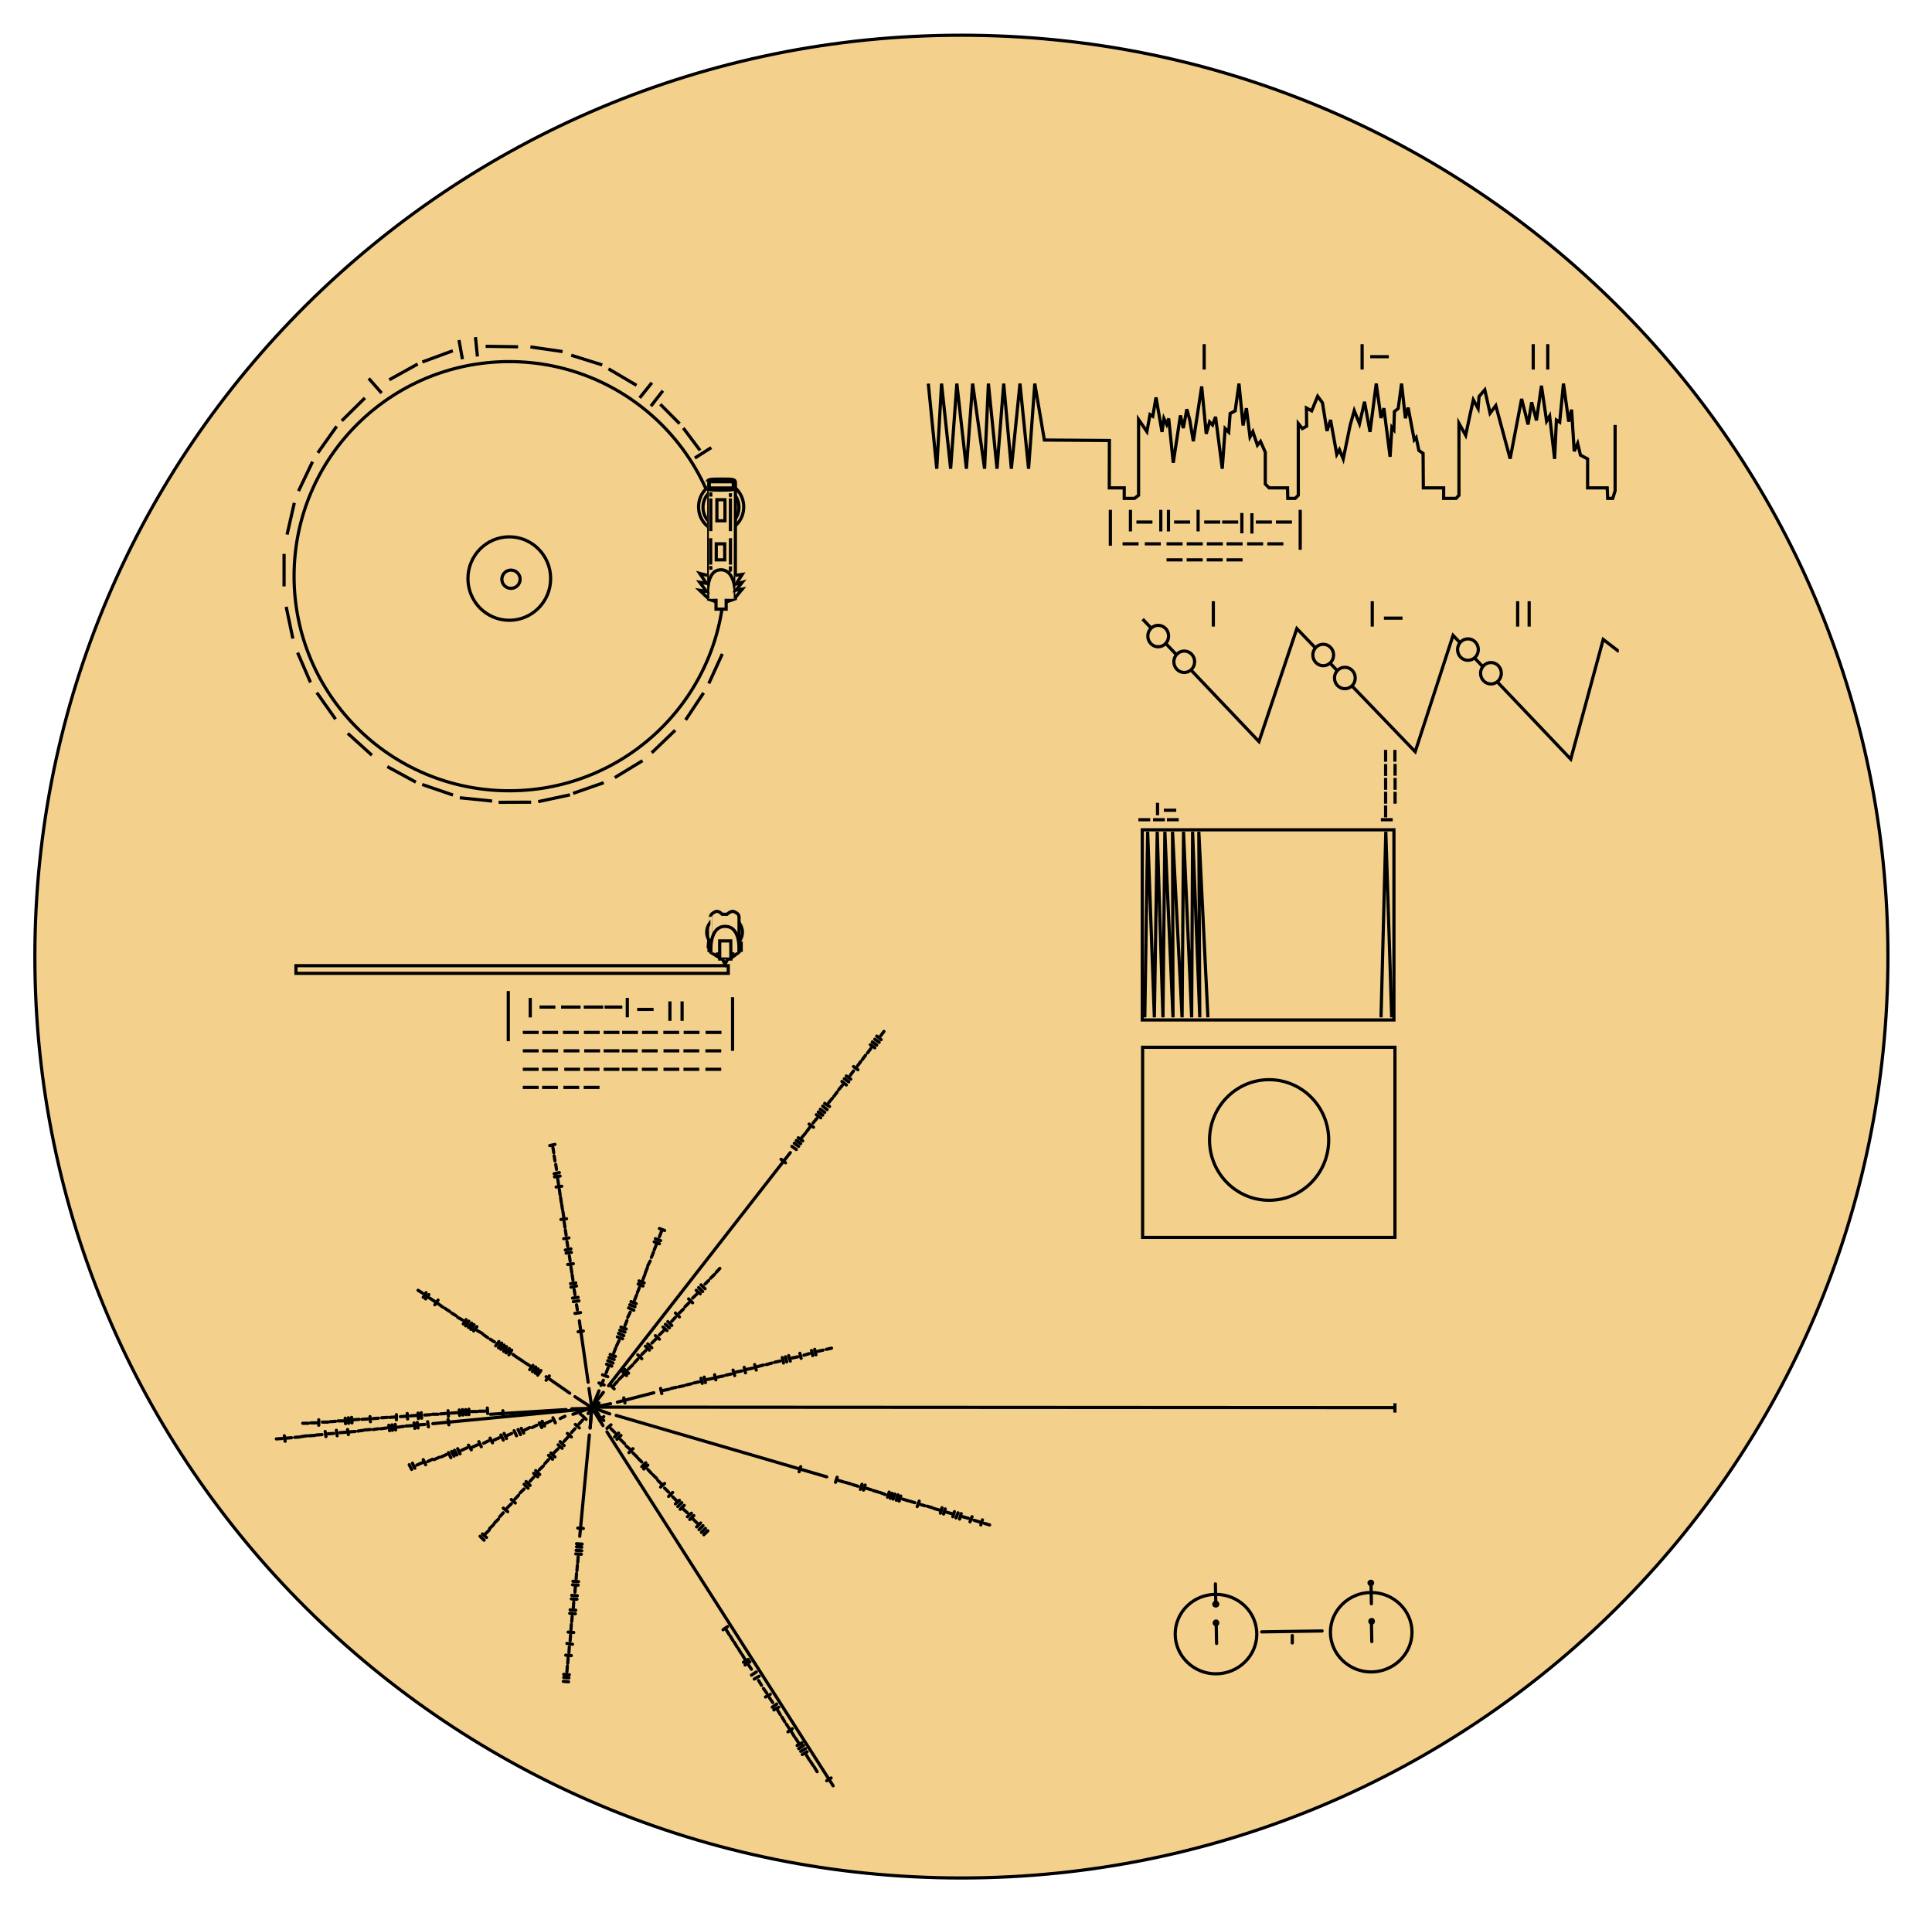 <?xml version="1.0" encoding="utf-8"?>
<!-- Generator: Adobe Illustrator 16.0.0, SVG Export Plug-In . SVG Version: 6.00 Build 0)  -->
<!DOCTYPE svg PUBLIC "-//W3C//DTD SVG 1.1//EN" "http://www.w3.org/Graphics/SVG/1.1/DTD/svg11.dtd">
<svg version="1.1"
	 id="Layer_1" xmlns:dc="http://purl.org/dc/elements/1.1/" xmlns:cc="http://creativecommons.org/ns#" xmlns:rdf="http://www.w3.org/1999/02/22-rdf-syntax-ns#" xmlns:svg="http://www.w3.org/2000/svg" xmlns:sodipodi="http://sodipodi.sourceforge.net/DTD/sodipodi-0.dtd" xmlns:inkscape="http://www.inkscape.org/namespaces/inkscape" inkscape:export-ydpi="300.06229" inkscape:export-xdpi="300.06229" inkscape:export-filename="/home/niko/Escritorio/Gimp/voyager_plaque.png" inkscape:output_extension="org.inkscape.output.svg.inkscape" sodipodi:docname="voyager_plaque.svg" inkscape:version="0.46" sodipodi:version="0.32"
	 xmlns="http://www.w3.org/2000/svg" xmlns:xlink="http://www.w3.org/1999/xlink" x="0px" y="0px" width="606px" height="600px"
	 viewBox="0 0 606 600" enable-background="new 0 0 606 600" xml:space="preserve">
<g id="layer1" inkscape:label="Capa 1" inkscape:groupmode="layer">
	
		<path id="path3272" sodipodi:ry="252.5" sodipodi:rx="241.49872" sodipodi:cy="523.86218" sodipodi:cx="362.5" sodipodi:type="arc" fill="#F3D18D" stroke="#000000" d="
		M592.177,300c0.029,159.558-130.063,288.929-290.568,288.958C141.104,588.988,10.965,459.662,10.936,300.104
		c0-0.034,0-0.069,0-0.104C10.907,140.441,140.999,11.07,301.504,11.042c160.506-0.029,290.645,129.296,290.673,288.854
		C592.177,299.931,592.177,299.965,592.177,300z"/>
	
		<path id="path2472" sodipodi:ry="53.209785" sodipodi:rx="51.442017" sodipodi:cy="420.73904" sodipodi:cx="260.03851" sodipodi:type="arc" fill="#F3D18D" stroke="#000000" d="
		M227.255,180.701c0,37.166-30.225,67.296-67.508,67.296s-67.508-30.13-67.508-67.296c0-37.167,30.225-67.296,67.508-67.296
		S227.255,143.534,227.255,180.701z"/>
	
		<path id="path2474" sodipodi:ry="10.783379" sodipodi:rx="11.755651" sodipodi:cy="415.08218" sodipodi:cx="241.03502" sodipodi:type="arc" fill="#F3D18D" stroke="#000000" d="
		M172.714,181.443c0.007,7.221-5.793,13.079-12.955,13.087c-7.162,0.007-12.973-5.841-12.98-13.061c0-0.009,0-0.018,0-0.026
		c-0.007-7.221,5.793-13.079,12.955-13.087c7.162-0.007,12.973,5.841,12.98,13.061C172.714,181.425,172.714,181.434,172.714,181.443
		z"/>
	
		<path id="path2476" sodipodi:ry="2.3864853" sodipodi:rx="2.3864853" sodipodi:cy="414.46347" sodipodi:cx="241.38858" sodipodi:type="arc" fill="#F3D18D" stroke="#000000" d="
		M163.141,181.655c0,1.582-1.282,2.864-2.864,2.864s-2.864-1.282-2.864-2.864c0-1.581,1.282-2.863,2.864-2.863
		S163.141,180.074,163.141,181.655z"/>
	<rect id="rect2478" x="358.398" y="328.439" fill="#F3D18D" stroke="#000000" width="79.146" height="59.631"/>
	
		<path id="path2480" sodipodi:ry="15.379573" sodipodi:rx="16.882174" sodipodi:cy="563.22107" sodipodi:cx="439.55527" sodipodi:type="arc" fill="#F3D18D" stroke="#000000" d="
		M416.766,357.512c0.005,10.439-8.358,18.906-18.68,18.91c-10.321,0.006-18.693-8.453-18.698-18.893c0-0.006,0-0.012,0-0.018
		c-0.005-10.438,8.359-18.904,18.681-18.91c10.321-0.004,18.692,8.455,18.697,18.893C416.766,357.5,416.766,357.506,416.766,357.512
		z"/>
	<rect id="rect2482" x="358.291" y="260.239" fill="#F3D18D" stroke="#000000" width="78.936" height="59.632"/>
	<path id="path2498" fill="#F3D18D" stroke="#000000" d="M358.408,194.17l36.486,38.396l11.88-35.427l37.123,38.608l11.879-36.486
		l36.911,38.82l10.183-37.548l4.667,3.606h0.212"/>
	
		<path id="path2520" sodipodi:ry="2.563262" sodipodi:rx="2.7400389" sodipodi:cy="434.96957" sodipodi:cx="417.81171" sodipodi:type="arc" fill="#F3D18D" stroke="#000000" d="
		M374.712,207.535c0,1.857-1.459,3.363-3.258,3.363s-3.257-1.506-3.257-3.363s1.458-3.362,3.257-3.362
		S374.712,205.677,374.712,207.535z"/>
	
		<path id="path2522" sodipodi:ry="2.563262" sodipodi:rx="2.7400389" sodipodi:cy="434.96957" sodipodi:cx="417.81171" sodipodi:type="arc" fill="#F3D18D" stroke="#000000" d="
		M366.544,199.474c0,1.857-1.458,3.363-3.257,3.363s-3.257-1.506-3.257-3.363s1.458-3.363,3.257-3.363
		S366.544,197.617,366.544,199.474z"/>
	
		<path id="path2524" sodipodi:ry="2.563262" sodipodi:rx="2.7400389" sodipodi:cy="434.96957" sodipodi:cx="417.81171" sodipodi:type="arc" fill="#F3D18D" stroke="#000000" d="
		M418.305,205.414c0,1.857-1.458,3.363-3.257,3.363s-3.258-1.506-3.258-3.363s1.459-3.363,3.258-3.363
		S418.305,203.556,418.305,205.414z"/>
	
		<path id="path2526" sodipodi:ry="2.563262" sodipodi:rx="2.7400389" sodipodi:cy="434.96957" sodipodi:cx="417.81171" sodipodi:type="arc" fill="#F3D18D" stroke="#000000" d="
		M425.093,212.626c0,1.857-1.458,3.363-3.257,3.363s-3.257-1.506-3.257-3.363s1.458-3.363,3.257-3.363
		S425.093,210.769,425.093,212.626z"/>
	
		<path id="path2528" sodipodi:ry="2.563262" sodipodi:rx="2.7400389" sodipodi:cy="434.96957" sodipodi:cx="417.81171" sodipodi:type="arc" fill="#F3D18D" stroke="#000000" d="
		M463.701,203.716c0,1.857-1.459,3.363-3.258,3.363s-3.257-1.506-3.257-3.363s1.458-3.362,3.257-3.362
		S463.701,201.859,463.701,203.716z"/>
	
		<path id="path2530" sodipodi:ry="2.563262" sodipodi:rx="2.7400389" sodipodi:cy="434.96957" sodipodi:cx="417.81171" sodipodi:type="arc" fill="#F3D18D" stroke="#000000" d="
		M470.913,211.141c0,1.857-1.458,3.363-3.257,3.363s-3.257-1.506-3.257-3.363s1.458-3.363,3.257-3.363
		S470.913,209.284,470.913,211.141z"/>
	<path id="path2782" fill="#F3D18D" stroke="#000000" stroke-linecap="round" stroke-linejoin="round" d="M381.351,503.658
		c-0.375,0-0.625-0.236-0.625-0.588c0-0.236,0.25-0.588,0.625-0.588c0.374,0,0.624,0.352,0.624,0.588
		C381.975,503.422,381.725,503.658,381.351,503.658z M430.037,524.344c-6.99,0-12.733-5.643-12.733-12.459
		s5.743-12.459,12.733-12.459c7.116,0,12.858,5.643,12.858,12.459S437.153,524.344,430.037,524.344z M430.287,509.064
		c-0.374,0-0.624-0.354-0.624-0.588c0-0.354,0.25-0.588,0.624-0.588c0.25,0,0.499,0.234,0.499,0.588
		C430.786,508.711,430.537,509.064,430.287,509.064z M430.162,508.477l0.125,6.348 M430.037,496.605l0.125,6.348 M430.037,496.959
		c-0.374,0-0.624-0.236-0.624-0.588c0-0.236,0.25-0.471,0.624-0.471c0.25,0,0.5,0.234,0.5,0.471
		C430.537,496.723,430.287,496.959,430.037,496.959z M381.475,509.064l0.125,6.346 M381.475,509.535
		c-0.374,0-0.624-0.236-0.624-0.588c0-0.236,0.25-0.588,0.624-0.588c0.25,0,0.5,0.352,0.5,0.588
		C381.975,509.299,381.725,509.535,381.475,509.535z M381.226,496.723l0.125,6.348 M381.351,524.932
		c-6.991,0-12.734-5.643-12.734-12.459c0-6.934,5.743-12.459,12.734-12.459c7.115,0,12.858,5.525,12.858,12.459
		C394.209,519.289,388.466,524.932,381.351,524.932z"/>
	<path id="path2818" fill="#F3D18D" stroke="#000000" stroke-linecap="round" stroke-linejoin="round" d="M395.751,511.777
		l18.947-0.289"/>
	<path id="path2820" fill="#F3D18D" stroke="#000000" stroke-linecap="round" stroke-linejoin="round" d="M405.347,515.24v-2.309"/>
	<path id="path2846" fill="#F3D18D" stroke="#000000" stroke-linecap="round" stroke-linejoin="round" d="M190.886,434.58
		l57.002-73.1 M189.253,436.664l-3.641,4.662 M244.999,363.566l1.382,1.104 M248.39,359.52l1.381,0.98 M249.144,358.537l1.381,0.982
		 M249.771,357.68l1.381,0.98 M250.398,356.82l1.382,0.982 M253.788,352.527l1.381,0.982 M256.048,349.584l1.382,0.982
		 M256.677,348.727l1.381,0.98 M257.304,347.867l1.381,0.98 M258.058,346.887l1.381,1.104 M258.685,346.027l1.508,0.98
		 M264.084,339.16l1.381,1.104 M264.837,338.301l1.381,0.98 M265.465,337.441l1.382,0.982 M267.726,334.498l1.381,0.982
		 M272.999,327.631l1.381,0.98 M273.626,326.771l1.381,0.982 M274.38,325.914l1.381,0.98 M276.263,324.809l1.004-1.348
		 M275.007,324.932l1.382,1.104 M272.12,330.205l1.004-1.348 M270.487,332.291l1.004-1.35 M268.98,334.254l1.005-1.35
		 M266.721,337.197l1.005-1.35 M263.079,341.734l1.131-1.348 M261.573,343.82l1.004-1.35 M259.94,345.783l1.131-1.35
		 M255.044,352.16l1.13-1.35 M253.035,354.857l1.005-1.348 M251.528,356.697l1.131-1.348"/>
	<path id="path2848" fill="#F3D18D" stroke="#000000" stroke-linecap="round" stroke-linejoin="round" d="M180.339,438.014
		l5.273,3.434 M178.707,436.91l-7.408-5.152 M171.299,432.863l1.004-1.35 M168.663,431.268l1.004-1.471 M167.909,430.654
		l0.879-1.348 M167.03,430.164l1.004-1.471 M166.151,429.551l1.004-1.35 M159.623,424.891l0.879-1.473 M158.744,424.277l1.004-1.35
		 M157.99,423.787l0.879-1.473 M157.111,423.174l1.004-1.35 M148.574,417.408l1.004-1.348 M147.695,416.918l1.004-1.471
		 M146.941,416.305l1.004-1.35 M146.063,415.814l1.004-1.473 M156.358,422.684l1.004-1.473 M155.479,422.07l1.005-1.35
		 M145.309,415.201l0.879-1.35 M133.507,407.352l1.004-1.35 M132.754,406.861l0.879-1.473 M136.395,409.191l1.004-1.471
		 M132.503,405.512l-1.381-0.857 M136.27,408.088l-1.507-0.98 M138.906,409.928l-1.381-0.982 M141.041,411.277l-1.507-0.982
		 M143.049,412.625l-1.381-0.857 M145.058,413.975l-1.506-0.857 M151.21,418.145l-1.507-0.857 M152.968,419.494l-1.381-0.98
		 M155.103,420.844l-1.381-0.859 M162.259,425.748l-1.381-0.98 M164.143,426.975l-1.507-0.98 M166.026,428.201l-1.381-0.857"/>
	<path id="path2850" fill="#F3D18D" stroke="#000000" stroke-linecap="round" stroke-linejoin="round" d="M185.11,447.826
		l0.502-6.379l3.516,5.643 M190.383,449.053l70.938,110.996 M226.794,511.111l1.381-0.98 M228.678,512.584l-0.879-1.473
		 M229.933,514.547l-0.879-1.473 M231.188,516.51l-0.879-1.473 M232.444,518.471L231.565,517 M233.7,520.434l-0.879-1.473
		 M233.197,521.293l1.507-0.859 M233.7,522.15l1.506-0.98 M235.708,523.5l-1.004-1.473 M235.708,525.34l1.508-0.982
		 M238.848,528.527l-0.879-1.471 M236.587,526.566l1.508-0.859 M240.479,530.98l-1.004-1.471 M240.103,532.207l1.508-0.857
		 M242.237,535.396l1.381-0.98 M242.739,536.256l1.507-0.859 M244.749,537.727l-0.879-1.471 M247.134,543.123l1.381-0.98
		 M242.363,533.926l-1.005-1.473 M246.13,539.936l-0.879-1.473 M247.511,542.02l-0.879-1.35 M249.144,544.596l-0.879-1.473
		 M250.398,546.436l-0.879-1.35 M250.022,547.416l1.506-0.859 M250.524,548.396l1.506-0.98 M251.151,549.256l1.508-0.859
		 M251.654,550.236l1.507-0.857 M253.788,551.832l-0.879-1.473 M255.044,553.672l-0.879-1.35 M256.3,555.633l-0.879-1.471
		 M259.313,558.455l1.381-0.859"/>
	<path id="path2852" fill="#F3D18D" stroke="#000000" stroke-linecap="round" stroke-linejoin="round" d="M179.334,441.816
		l6.278-0.123 M157.739,444.146v-1.717 M177.577,442.061l-23.729,1.473"/>
	<path id="path2906" fill="#F3D18D" stroke="#000000" stroke-linecap="round" stroke-linejoin="round" d="M185.11,447.826
		l0.502-6.379 M184.859,450.033l-3.013,31.766 M180.841,485.111l1.632,0.123 M180.716,486.215l1.758,0.123 M180.59,487.318
		l1.757,0.123 M181.218,490.018l0.125-1.719 M180.967,492.592l0.125-1.717 M180.716,495.168l0.125-1.717 M179.711,495.904
		l1.757,0.123 M179.586,497.008l1.757,0.123 M180.339,499.338l0.126-1.717 M179.334,500.318l1.758,0.123 M179.209,501.424
		l1.758,0.121 M178.833,504.857l1.758,0.123 M178.707,505.961l1.758,0.123 M178.205,511.848l1.758,0.123 M177.828,515.404
		l1.758,0.246 M177.451,519.084l1.758,0.123 M176.823,525.094l1.758,0.123 M176.823,526.076l1.632,0.121 M178.079,521.66
		l0.125-1.717 M177.828,524.236l0.125-1.719 M178.456,518.227l0.125-1.717 M178.833,514.547l0.125-1.717 M179.083,511.111
		l0.125-1.717 M179.334,508.537l0.125-1.596 M179.837,504.121l0.125-1.717 M180.841,484.129l1.758,0.123 M181.218,479.225
		l1.758,0.121 M176.698,527.303l1.632,0.121"/>
	<path id="path2908" fill="#F3D18D" stroke="#000000" stroke-linecap="round" stroke-linejoin="round" d="M191.639,446.844
		l-1.255,1.105 M192.895,449.297l-1.256-1.227 M194.024,449.42l-1.255,1.227 M194.778,450.156l-1.255,1.227 M195.907,452.732
		l-1.255-1.227 M197.665,454.572l-1.255-1.105 M198.544,454.326l-1.255,1.227 M199.8,456.902l-1.256-1.227 M201.307,458.496
		l-1.255-1.227 M202.562,458.742l-1.255,1.227 M203.19,459.477l-1.256,1.227 M204.319,462.053l-1.129-1.227 M205.952,463.646
		l-1.13-1.104 M207.585,465.486l-1.256-1.227 M208.464,465.242l-1.256,1.104 M209.719,467.939l-1.255-1.227 M210.975,468.063
		l-1.256,1.227 M212.229,470.639l-1.255-1.227 M213.108,470.516l-1.255,1.104 M213.862,471.252l-1.256,1.227 M214.615,472.109
		l-1.255,1.227 M215.62,474.439l-1.256-1.104 M216.876,474.563l-1.256,1.104 M217.629,475.299l-1.256,1.227 M218.634,477.629
		l-1.256-1.227 M219.763,477.629l-1.255,1.227 M220.517,478.488l-1.256,1.227 M221.271,479.346l-1.256,1.227 M222.023,480.082
		l-1.256,1.227 M189.379,444.27l-1.255,1.227 M189.379,445.496l-1.255-1.227 M187.747,443.533l-1.883-1.963"/>
	<path id="path2910" fill="#F3D18D" stroke="#000000" stroke-linecap="round" stroke-linejoin="round" d="M308.781,477.752
		l1.633,0.49 M262.577,463.279l-0.502,1.594 M193.271,443.9l66.042,19.256 M191.262,443.41l-5.399-1.963 M251.151,459.969
		l-0.502,1.594 M270.362,465.486l-0.503,1.596 M271.366,465.732l-0.502,1.594 M278.899,467.939l-0.502,1.596 M279.778,468.309
		l-0.502,1.594 M280.657,468.553l-0.502,1.596 M281.661,468.799l-0.502,1.717 M282.54,469.166l-0.502,1.596 M288.316,470.762
		l-0.628,1.717 M295.473,472.846l-0.502,1.717 M296.478,473.215l-0.503,1.594 M299.365,474.072l-0.503,1.594 M300.495,474.439
		l-0.628,1.596 M301.499,474.686l-0.502,1.717 M304.89,475.666l-0.628,1.596 M308.153,476.648l-0.502,1.594 M262.954,464.26
		l1.632,0.492 M265.089,464.873l1.758,0.492 M267.474,465.609l1.633,0.49 M271.617,466.713l1.632,0.492 M273.878,467.449l1.632,0.49
		 M276.012,468.063l1.632,0.613 M283.169,470.148l1.632,0.49 M285.303,470.762l1.632,0.49 M288.441,471.742l1.633,0.49
		 M290.827,472.355l1.632,0.49 M292.962,473.092l1.758,0.49 M296.729,474.195l1.758,0.49 M302.001,475.666l1.758,0.492
		 M305.517,476.771l1.633,0.49"/>
	<path id="path2912" fill="#F3D18D" stroke="#000000" stroke-linecap="round" stroke-linejoin="round" d="M256.551,423.787
		l1.632-0.369 M255.546,423.174l0.377,1.717 M254.542,423.541l0.377,1.596 M252.156,425.014l1.632-0.49 M250.901,424.4l0.376,1.594
		 M248.515,425.871l1.758-0.367 M247.386,425.137l0.502,1.717 M246.381,425.504l0.376,1.594 M245.376,425.748l0.377,1.719
		 M242.991,427.221l1.632-0.367 M240.354,427.957l1.758-0.49 M237.718,428.57l1.758-0.49 M236.713,427.957l0.503,1.717
		 M234.327,429.428l1.758-0.367 M233.448,428.814l0.377,1.719 M230.938,430.287l1.758-0.367 M229.933,429.674l0.503,1.717
		 M227.673,431.268l1.633-0.367 M225.162,431.881l1.758-0.367 M224.157,431.146l0.377,1.594 M221.897,432.617l1.758-0.367
		 M220.894,431.881l0.377,1.717 M219.889,432.25l0.377,1.594 M217.629,433.721l1.632-0.367 M215.243,434.334l1.633-0.367
		 M212.857,434.947l1.632-0.367 M210.472,435.438l1.633-0.367 M208.087,436.051l1.758-0.367 M207.208,435.438l0.377,1.596
		 M195.657,438.381l0.376,1.596 M193.648,439.73l11.425-2.943 M185.612,441.447l5.901-1.227 M259.188,423.174l1.632-0.369"/>
	<path id="path2914" fill="#F3D18D" stroke="#000000" stroke-linecap="round" stroke-linejoin="round" d="M191.388,434.334
		l1.256,1.227 M192.518,434.457l1.13-1.227 M194.15,432.617l1.255-1.227 M195.28,430.164l1.256,1.227 M195.907,429.428l1.256,1.227
		 M197.163,429.307l1.256-1.227 M198.921,427.467l1.131-1.227 M200.052,424.891l1.255,1.227 M201.307,424.768l1.255-1.227
		 M202.437,422.191l1.256,1.227 M203.19,421.457l1.255,1.227 M204.445,421.211l1.256-1.227 M205.575,418.881l1.256,1.104
		 M206.831,418.635l1.256-1.227 M207.961,416.182l1.256,1.105 M208.714,415.324l1.256,1.104 M209.468,414.465l1.256,1.227
		 M210.724,414.342l1.13-1.225 M211.854,411.768l1.255,1.227 M213.108,411.768l1.256-1.227 M214.866,409.805l1.256-1.227
		 M215.997,407.352l1.255,1.227 M217.252,407.107l1.256-1.227 M218.382,404.654l1.256,1.104 M219.136,403.795l1.256,1.227
		 M219.889,402.936l1.256,1.227 M221.145,402.691l1.13-1.104 M222.902,400.852l1.255-1.227 M224.659,399.012l1.131-1.227
		 M185.738,441.693l2.134-1.717"/>
	<path id="path2916" fill="#F3D18D" stroke="#000000" stroke-linecap="round" stroke-linejoin="round" d="M180.339,411.891
		l1.758-0.246 M179.837,408.211l1.758-0.246 M179.586,407.107l1.757-0.246 M179.083,403.672l1.758-0.367 M178.958,402.568
		l1.632-0.246 M178.079,396.559l1.758-0.246 M177.577,393.002l1.632-0.246 M177.326,392.021l1.758-0.369 M176.823,388.465
		l1.632-0.246 M175.945,382.455l1.757-0.246 M174.438,372.273l1.758-0.244 M173.936,369.086l1.758-0.246 M173.81,368.104
		l1.632-0.367 M172.429,359.273l1.632-0.367 M173.685,361.48l-0.251-1.594 M174.062,364.057l-0.251-1.594 M174.563,366.756
		l-0.251-1.596 M175.191,371.416l-0.251-1.717 M175.693,374.727l-0.251-1.717 M176.07,377.18l-0.251-1.717 M176.447,379.389
		l-0.251-1.596 M176.823,381.719l-0.251-1.717 M177.2,384.906l-0.251-1.717 M177.577,387.359l-0.251-1.594 M178.079,390.916
		l-0.251-1.594 M178.833,395.455l-0.251-1.594 M179.334,399.012l-0.251-1.717 M179.711,401.465l-0.251-1.717 M180.339,406.002
		l-0.251-1.594 M181.092,410.785l-0.251-1.594 M181.343,417.654l1.632-0.246 M184.482,433.477l-2.762-19.256 M185.612,441.326
		l-0.879-5.889"/>
	<path id="path2918" fill="#F3D18D" stroke="#000000" stroke-linecap="round" stroke-linejoin="round" d="M140.664,444.146
		l-0.125-1.717 M132.251,444.76l-0.125-1.717 M131.247,444.883l-0.125-1.717 M130.494,443.9l-1.757,0.123 M116.181,445.863
		l-0.125-1.594 M118.692,444.76l-1.632,0.123 M115.302,445.004l-1.758,0.123 M110.405,446.23l-0.125-1.717 M109.401,446.354
		l-0.126-1.717 M108.396,446.477l-0.126-1.717 M99.984,446.967v-1.717 M112.665,445.127l-1.758,0.123 M107.769,445.617h-1.758
		 M105.257,445.74l-1.758,0.123 M102.872,445.986h-1.758 M99.231,446.23h-1.758 M96.72,446.354h-1.758 M127.857,445.004
		l-0.126-1.717 M124.342,445.25v-1.594 M127.355,444.146l-1.758,0.123 M123.965,444.391l-1.758,0.123 M121.454,444.514l-1.758,0.123
		 M147.067,443.656v-1.717 M152.968,443.287l-0.125-1.717 M146.188,443.656l-0.125-1.596 M145.184,443.777l-0.125-1.717
		 M144.179,443.9l-0.125-1.717 M135.014,443.656l-1.758,0.121 M137.399,443.533h-1.758 M139.911,443.287l-1.758,0.123
		 M143.3,443.043l-1.758,0.123 M149.704,442.674h-1.758 M152.089,442.553h-1.758"/>
	<path id="path2920" fill="#F3D18D" stroke="#000000" stroke-linecap="round" stroke-linejoin="round" d="M88.433,451.137
		l-1.758,0.123 M89.438,451.996l-0.251-1.717 M91.446,450.893l-1.632,0.121 M94.083,450.646l-1.632,0.123 M96.343,450.279
		l-1.757,0.244 M98.729,450.156l-1.758,0.123 M100.988,449.91l-1.757,0.123 M102.244,450.523l-0.251-1.594 M104.629,449.543
		l-1.757,0.123 M105.76,450.279l-0.251-1.717 M108.396,449.176l-1.758,0.121 M109.275,449.91l-0.251-1.594 M111.41,448.93
		l-1.758,0.123 M113.921,448.563l-1.632,0.244 M116.181,448.316l-1.758,0.123 M118.692,448.07l-1.632,0.246 M121.203,447.826
		l-1.757,0.244 M122.207,448.684l-0.251-1.717 M123.086,448.563l-0.125-1.719 M124.091,448.439l-0.126-1.717 M126.602,447.336
		l-1.758,0.244 M129.113,447.09l-1.758,0.123 M130.117,447.949l-0.251-1.719 M131.122,447.826l-0.251-1.717 M133.256,446.723
		l-1.757,0.121 M134.386,447.457l-0.251-1.594 M140.79,446.844l-0.251-1.717 M185.612,441.693l-49.845,4.783"/>
	<path id="path2922" fill="#F3D18D" stroke="#000000" stroke-linecap="round" stroke-linejoin="round" d="M157.865,451.627
		l-0.753-1.594 M144.305,455.92l-0.753-1.594 M143.3,456.289l-0.753-1.473 M142.421,456.656l-0.753-1.471 M141.417,457.146
		l-0.753-1.594 M130.117,460.459l-0.753-1.596 M129.113,460.826l-0.753-1.471 M147.82,454.693l-0.879-1.471 M133.507,459.355
		l-0.753-1.596 M150.959,453.713l-0.753-1.594 M154.475,452.486l-0.753-1.473 M156.609,450.893l-1.632,0.734 M153.219,451.873
		l-1.507,0.736 M149.829,453.1l-1.632,0.736 M146.439,454.08l-1.632,0.736 M140.036,456.166l-1.632,0.736 M137.776,457.023
		l-1.632,0.736 M135.642,457.637l-1.507,0.736 M132.377,458.742l-1.632,0.734 M170.797,447.213l-0.753-1.473 M169.918,447.703
		l-0.753-1.473 M164.268,449.42l-0.753-1.471 M163.264,449.91l-0.753-1.594 M158.869,451.137l-0.753-1.594 M162.008,450.279
		l-0.753-1.596 M160.501,449.543l-1.632,0.736 M166.151,447.703l-1.507,0.736 M168.411,446.967l-1.506,0.736 M172.806,445.617
		l-1.632,0.736 M174.187,446.23l-0.753-1.594 M177.2,444.146l-1.507,0.736 M179.711,443.533l5.901-2.086 M182.097,443.533
		l-0.753-1.473"/>
	<path id="path2924" fill="#F3D18D" stroke="#000000" stroke-linecap="round" stroke-linejoin="round" d="M169.29,462.422
		l-1.255-1.227 M168.663,463.156l-1.256-1.104 M166.277,465.855l-1.255-1.227 M165.649,466.713l-1.256-1.227 M161.631,471.375
		l-1.255-1.105 M159.246,474.072l-1.381-1.104 M152.591,482.168l-1.255-1.105 M151.838,483.025l-1.255-1.227 M153.47,479.836
		l-1.255,1.227 M156.358,476.402l-1.255,1.227 M154.852,478.119l-1.256,1.227 M157.865,474.439l-1.13,1.227 M160.376,471.619
		l-1.256,1.227 M162.636,468.922l-1.13,1.227 M164.394,466.959l-1.255,1.227 M167.407,463.279l-1.13,1.227 M176.949,453.346
		l-1.256-1.227 M176.321,454.203l-1.255-1.104 M174.062,456.902l-1.256-1.227 M173.308,457.637l-1.256-1.227 M170.42,459.723
		l-1.255,1.227 M172.052,457.76l-1.13,1.227 M175.066,454.326l-1.256,1.227 M178.079,450.77l-1.13,1.227 M179.209,450.646
		l-1.255-1.104 M180.339,448.07l-1.13,1.227 M181.72,447.826l-1.255-1.104 M182.725,445.373l-1.13,1.227 M184.482,443.287l1.13-1.84
		 M183.854,445.127l-1.255-1.227"/>
	<path id="path2926" fill="#F3D18D" stroke="#000000" stroke-linecap="round" stroke-linejoin="round" d="M185.738,441.326
		l2.134-5.152 M187.872,433.721l1.632,0.613 M188.5,434.457l0.753-1.594 M189.002,431.146l1.632,0.611 M190.132,430.533l0.628-1.596
		 M190.258,427.834l1.632,0.613 M190.635,426.73l1.632,0.736 M191.011,425.748l1.632,0.613 M191.388,424.768l1.632,0.613
		 M193.648,419.248l1.632,0.613 M192.518,424.277l0.627-1.594 M193.396,422.07l0.753-1.596 M194.024,418.145l1.633,0.736
		 M194.401,417.164l1.632,0.613 M194.778,416.182l1.632,0.613 M197.163,410.172l1.633,0.736 M196.033,415.691l0.628-1.594
		 M196.912,413.117l0.753-1.596 M197.54,409.191l1.633,0.613 M197.917,408.211l1.632,0.613 M200.177,402.691l1.507,0.613
		 M200.428,401.709l1.632,0.613 M205.198,389.445l1.633,0.613 M205.575,388.465l1.633,0.613 M206.831,385.275l1.633,0.613
		 M199.047,407.721l0.628-1.596 M199.926,405.389l0.628-1.594 M201.684,401.219l0.628-1.594 M202.437,399.135l0.628-1.596
		 M203.19,396.926l0.753-1.471 M204.319,394.352l0.629-1.596 M205.198,392.021l0.629-1.596 M206.831,387.852l0.628-1.596"/>
	
		<path id="path2432" sodipodi:nodetypes="ccccccccccccccccccccccccccccccccccccccccccccccccccccccccccccccccccccccccccccccccccccccccccccccccccccccccccccccccccccccccccccccccccc" fill="#F3D18D" stroke="#000000" d="
		M291.174,120.3l2.656,26.7l1.5-26.7l2.851,26.7l1.949-26.7l3,26.7l1.95-26.7l3.75,26.7l1.2-26.7l2.7,26.7l2.1-26.7l2.4,26.7
		l2.7-26.7l2.699,26.7l1.95-26.7l3,17.7l20.4,0.149L347.944,153h4.686v3.3h3.226l1.274-0.975V131.55l2.612,3.818l0.97-5.347
		l0.872,0.539l1.021-5.911l1.875,10.801l0.6-4.2l0.862,1.837l0.638-1.837l1.425,13.875l2.25-14.851l0.9,3.976l1.125-5.925l0.9,3.375
		l1.125,6.675l2.625-17.175l1.425,14.85l1.05-3.75l0.938,0.975l0.938-2.55l2.1,16.275l0.9-12.601l1.125,1.125l0.45-5.85l1.575-0.825
		l1.199-8.55l1.275,13.125l1.05-5.4l1.125,9l0.9-1.649l1.425,4.237l0.975-1.182l1.5,3.395v9.975l1.2,1.2h5.775l0.075,3.3h2.324
		l0.976-0.975v-22.5l1.274,1.574l1.351-0.75l-0.075-5.699l1.65,0.899l1.875-4.575l1.5,2.025l1.425,8.85l1.125-3.449l1.95,10.8
		l0.824-1.5l1.2,2.925l2.175-10.575l1.275-4.575l1.65,4.125l1.574-6.899l1.726,9.45l1.95-15.15l1.5,10.8l0.899-3.075l1.95,15.226
		l0.563-9.226l0.619,0.75l0.168-5.699l1.2-0.976l1.05-7.8l1.2,10.875l0.862-3.338l1.913,10.088l0.6-0.713l0.862,4.069l1.313,0.919
		l0.075,10.8h6.375v3.3h3.9l0.899-0.975V132.75l2.101,3.75l1.5-7.05l0.899-4.051l1.5,2.7l0.301-3.75l1.8-2.1l1.649,7.35l1.801-2.399
		l4.5,16.649l3.6-18.75l2.025,8.025l1.125-6.976l1.5,5.7l1.574-10.875l1.613,11.101l0.956-1.613l1.556,13.463l0.563-12.188
		l1.031,0.656l1.182-12.094l1.65,11.925l0.899-3.75l0.825,13.05l1.088-2.475l0.862,3.675l2.25,1.2V153h6.149l0.15,3.3h1.575
		l0.75-2.362v-20.663"/>
	<path id="path3230" fill="#F3D18D" stroke="#000000" d="M377.712,107.939v7.955l0,0"/>
	<path id="path3232" fill="#F3D18D" stroke="#000000" d="M427.245,107.939v7.955"/>
	<path id="path3234" fill="#F3D18D" stroke="#000000" d="M480.914,107.939v7.955l0,0"/>
	<path id="path3236" fill="#F3D18D" stroke="#000000" d="M485.476,107.939v7.955l0,0l0,0"/>
	<path id="path3238" fill="#F3D18D" stroke="#000000" d="M429.791,111.864h5.833"/>
	<path id="path3240" fill="#F3D18D" stroke="#000000" d="M380.576,188.549v7.955l0,0"/>
	<path id="path3242" fill="#F3D18D" stroke="#000000" d="M430.427,188.549v7.955l0,0"/>
	<path id="path3244" fill="#F3D18D" stroke="#000000" d="M476.035,188.549v7.955l0,0"/>
	<path id="path3246" fill="#F3D18D" stroke="#000000" d="M479.642,188.549v7.955l0,0"/>
	<path id="path3248" fill="#F3D18D" stroke="#000000" d="M434.086,193.853h5.834"/>
	<path id="path3254" sodipodi:nodetypes="ccccccccccccccc" fill="#F3D18D" stroke="#000000" d="M359.08,319.051l0.9-58.201
		l2.1,58.201l0.9-58.201l1.8,58.201l0.6-58.201l2.551,58.201l-0.15-58.201l3,58.201l0.45-58.201l2.55,58.201l0.3-58.201l2.25,58.201
		l-0.3-58.201l2.85,58.201"/>
	<path id="path3256" sodipodi:nodetypes="ccc" fill="#F3D18D" stroke="#000000" d="M433.181,319.051l1.5-58.201l1.844,58.201"/>
	<path id="path3258" sodipodi:nodetypes="cc" fill="#F3D18D" stroke="#000000" d="M185.382,441.299l251.866,0.15"/>
	<path id="path3266" fill="#F3D18D" stroke="#000000" d="M437.533,440.084v2.918l0,0l0,0"/>
	<rect id="rect3270" x="92.83" y="302.85" fill="#F3D18D" stroke="#000000" width="135.601" height="2.4"/>
	<path id="path3292" sodipodi:nodetypes="cc" fill="#F3D18D" stroke="#000000" d="M159.43,310.801v15.74"/>
	<path id="path3294" fill="#F3D18D" stroke="#000000" d="M229.78,312.75v16.801l0,0l0,0l0,0"/>
	<path id="path3298" sodipodi:nodetypes="cc" fill="#F3D18D" stroke="#000000" d="M166.323,312.965v6.111"/>
	<path id="path3300" sodipodi:nodetypes="cc" fill="#F3D18D" stroke="#000000" d="M196.764,312.939v6.111"/>
	<path id="path3302" sodipodi:nodetypes="cc" fill="#F3D18D" stroke="#000000" d="M210.128,314.047v6.109"/>
	<path id="path3304" sodipodi:nodetypes="cc" fill="#F3D18D" stroke="#000000" d="M213.946,314.047v6.109"/>
	<path id="path3308" sodipodi:nodetypes="cc" fill="#F3D18D" stroke="#000000" d="M169.233,315.828h4.963"/>
	<path id="path3312" sodipodi:nodetypes="cc" fill="#F3D18D" stroke="#000000" d="M175.995,315.828h6.111"/>
	<path id="path3314" sodipodi:nodetypes="cc" fill="#F3D18D" stroke="#000000" d="M183.102,315.828h6.111"/>
	<path id="path3316" sodipodi:nodetypes="cc" fill="#F3D18D" stroke="#000000" d="M189.625,315.828h5.579"/>
	<path id="path3318" sodipodi:nodetypes="cc" fill="#F3D18D" stroke="#000000" d="M199.87,316.57h5.137"/>
	<path id="path3320" sodipodi:nodetypes="cc" fill="#F3D18D" stroke="#000000" d="M163.989,323.783h4.963"/>
	<path id="path3324" sodipodi:nodetypes="cc" fill="#F3D18D" stroke="#000000" d="M170.099,323.783h4.963"/>
	<path id="path3326" sodipodi:nodetypes="cc" fill="#F3D18D" stroke="#000000" d="M176.569,323.783h4.963"/>
	<path id="path3328" sodipodi:nodetypes="cc" fill="#F3D18D" stroke="#000000" d="M183.145,323.783h4.963"/>
	<path id="path3330" sodipodi:nodetypes="cc" fill="#F3D18D" stroke="#000000" d="M189.339,323.783h4.963"/>
	<path id="path3332" sodipodi:nodetypes="cc" fill="#F3D18D" stroke="#000000" d="M195.131,323.783h4.963"/>
	<path id="path3334" sodipodi:nodetypes="cc" fill="#F3D18D" stroke="#000000" d="M201.389,323.783h4.963"/>
	<path id="path3336" sodipodi:nodetypes="cc" fill="#F3D18D" stroke="#000000" d="M208.071,323.783h4.963"/>
	<path id="path3338" sodipodi:nodetypes="cc" fill="#F3D18D" stroke="#000000" d="M214.435,323.783h4.963"/>
	<path id="path3340" sodipodi:nodetypes="cc" fill="#F3D18D" stroke="#000000" d="M221.329,323.783h4.963"/>
	<path id="path3342" sodipodi:nodetypes="cc" fill="#F3D18D" stroke="#000000" d="M163.989,329.551h4.963"/>
	<path id="path3344" sodipodi:nodetypes="cc" fill="#F3D18D" stroke="#000000" d="M170.099,329.551h4.963"/>
	<path id="path3346" sodipodi:nodetypes="cc" fill="#F3D18D" stroke="#000000" d="M176.781,329.551h4.963"/>
	<path id="path3348" sodipodi:nodetypes="cc" fill="#F3D18D" stroke="#000000" d="M183.251,329.551h4.963"/>
	<path id="path3368" sodipodi:nodetypes="cc" fill="#F3D18D" stroke="#000000" d="M189.339,329.551h4.963"/>
	<path id="path3370" sodipodi:nodetypes="cc" fill="#F3D18D" stroke="#000000" d="M195.066,329.551h4.963"/>
	<path id="path3372" sodipodi:nodetypes="cc" fill="#F3D18D" stroke="#000000" d="M201.324,329.551h4.963"/>
	<path id="path3374" sodipodi:nodetypes="cc" fill="#F3D18D" stroke="#000000" d="M208.112,329.551h4.963"/>
	<path id="path3376" sodipodi:nodetypes="cc" fill="#F3D18D" stroke="#000000" d="M214.37,329.551h4.963"/>
	<path id="path3378" sodipodi:nodetypes="cc" fill="#F3D18D" stroke="#000000" d="M221.265,329.551h4.963"/>
	<path id="path3380" sodipodi:nodetypes="cc" fill="#F3D18D" stroke="#000000" d="M163.989,335.344h4.963"/>
	<path id="path3386" sodipodi:nodetypes="cc" fill="#F3D18D" stroke="#000000" d="M170.035,335.344h4.963"/>
	<path id="path3388" sodipodi:nodetypes="cc" fill="#F3D18D" stroke="#000000" d="M176.993,335.344h4.963"/>
	<path id="path3390" sodipodi:nodetypes="cc" fill="#F3D18D" stroke="#000000" d="M183.081,335.344h4.963"/>
	<path id="path3392" sodipodi:nodetypes="cc" fill="#F3D18D" stroke="#000000" d="M189.339,335.344h4.963"/>
	<path id="path3394" sodipodi:nodetypes="cc" fill="#F3D18D" stroke="#000000" d="M195.066,335.344h4.963"/>
	<path id="path3396" sodipodi:nodetypes="cc" fill="#F3D18D" stroke="#000000" d="M201.324,335.344h4.963"/>
	<path id="path3398" sodipodi:nodetypes="cc" fill="#F3D18D" stroke="#000000" d="M208.112,335.344h4.963"/>
	<path id="path3400" sodipodi:nodetypes="cc" fill="#F3D18D" stroke="#000000" d="M214.37,335.344h4.963"/>
	<path id="path3402" sodipodi:nodetypes="cc" fill="#F3D18D" stroke="#000000" d="M221.265,335.344h4.963"/>
	<path id="path3404" sodipodi:nodetypes="cc" fill="#F3D18D" stroke="#000000" d="M163.989,341.02h4.963"/>
	<path id="path3408" sodipodi:nodetypes="cc" fill="#F3D18D" stroke="#000000" d="M170.035,341.02h4.963"/>
	<path id="path3410" sodipodi:nodetypes="cc" fill="#F3D18D" stroke="#000000" d="M176.717,341.02h4.963"/>
	<path id="path3412" sodipodi:nodetypes="cc" fill="#F3D18D" stroke="#000000" d="M183.081,341.02h4.963"/>
	<path id="path3422" fill="#F3D18D" stroke="#000000" d="M348.28,159.9v11.25"/>
	<path id="path3424" fill="#F3D18D" stroke="#000000" d="M407.83,159.9v12.525"/>
	<path id="path3440" fill="#F3D18D" stroke="#000000" d="M354.58,159.9c0,6.75,0,6.75,0,6.75l0,0"/>
	<path id="path3442" fill="#F3D18D" stroke="#000000" d="M364.105,159.9c0,6.75,0,6.75,0,6.75"/>
	<path id="path3444" fill="#F3D18D" stroke="#000000" d="M366.505,159.9c0,6.75,0,6.75,0,6.75"/>
	<path id="path3446" fill="#F3D18D" stroke="#000000" d="M375.806,159.9v6.75"/>
	<path id="path3448" fill="#F3D18D" stroke="#000000" d="M389.53,160.875v6.3v0.075"/>
	<path id="path3450" sodipodi:nodetypes="cc" fill="#F3D18D" stroke="#000000" d="M392.681,160.95v6.375"/>
	<path id="path3460" fill="#F3D18D" stroke="#000000" d="M356.455,163.725h5.025l0,0"/>
	<path id="path3462" fill="#F3D18D" stroke="#000000" d="M368.268,163.725h5.025l0,0"/>
	<path id="path3464" fill="#F3D18D" stroke="#000000" d="M377.712,163.725h5.025l0,0"/>
	<path id="path3466" fill="#F3D18D" stroke="#000000" d="M383.343,163.725h5.025l0,0"/>
	<path id="path3468" fill="#F3D18D" stroke="#000000" d="M393.918,163.725h5.024l0,0"/>
	<path id="path3470" fill="#F3D18D" stroke="#000000" d="M400.218,163.725h5.025l0,0"/>
	<path id="path3472" fill="#F3D18D" stroke="#000000" d="M352.105,170.55h5.024l0,0"/>
	<path id="path3474" fill="#F3D18D" stroke="#000000" d="M359.08,170.55h5.025l0,0"/>
	<path id="path3476" fill="#F3D18D" stroke="#000000" d="M365.905,170.55h5.025l0,0"/>
	<path id="path3480" fill="#F3D18D" stroke="#000000" d="M372.237,170.55h5.025l0,0"/>
	<path id="path3482" fill="#F3D18D" stroke="#000000" d="M378.543,170.55h5.024l0,0"/>
	<path id="path3484" fill="#F3D18D" stroke="#000000" d="M384.73,170.55h5.024l0,0"/>
	<path id="path3486" fill="#F3D18D" stroke="#000000" d="M391.181,170.55h5.024l0,0"/>
	<path id="path3488" fill="#F3D18D" stroke="#000000" d="M397.518,170.55h5.025l0,0"/>
	<path id="path3490" fill="#F3D18D" stroke="#000000" d="M365.905,175.575h5.025l0,0"/>
	<path id="path3492" fill="#F3D18D" stroke="#000000" d="M372.205,175.575h5.025l0,0"/>
	<path id="path3494" fill="#F3D18D" stroke="#000000" d="M378.505,175.575h5.025l0,0"/>
	<path id="path3496" fill="#F3D18D" stroke="#000000" d="M384.73,175.575h5.024l0,0"/>
	<path id="path3520" fill="#F3D18D" stroke="#000000" d="M365.053,254.098c3.801,0,3.894,0,3.894,0"/>
	<path id="path3522" fill="#F3D18D" stroke="#000000" d="M357.08,257.068c3.618,0,3.707,0,3.707,0"/>
	<path id="path3524" fill="#F3D18D" stroke="#000000" d="M361.668,257.068c3.619,0,3.707,0,3.707,0"/>
	<path id="path3526" fill="#F3D18D" stroke="#000000" d="M366.018,257.068c3.619,0,3.707,0,3.707,0"/>
	<path id="path3528" fill="#F3D18D" stroke="#000000" d="M363.075,251.778c0,3.802,0,3.895,0,3.895"/>
	<path id="path3530" fill="#F3D18D" stroke="#000000" d="M433.135,257.068c3.618,0,3.707,0,3.707,0"/>
	<path id="path3532" fill="#F3D18D" stroke="#000000" d="M434.616,256.323c0-3.618,0-3.707,0-3.707"/>
	<path id="path3536" fill="#F3D18D" stroke="#000000" d="M434.616,252.027c0-3.618,0-3.707,0-3.707"/>
	<path id="path3538" fill="#F3D18D" stroke="#000000" d="M434.616,247.681c0-3.619,0-3.707,0-3.707"/>
	<path id="path3540" fill="#F3D18D" stroke="#000000" d="M434.616,243.33c0-3.618,0-3.707,0-3.707"/>
	<path id="path3542" fill="#F3D18D" stroke="#000000" d="M434.616,238.877c0-3.618,0-3.707,0-3.707"/>
	<path id="path3544" fill="#F3D18D" stroke="#000000" d="M437.587,252.03c0-3.619,0-3.707,0-3.707"/>
	<path id="path3550" fill="#F3D18D" stroke="#000000" d="M437.587,247.681c0-3.619,0-3.707,0-3.707"/>
	<path id="path3552" fill="#F3D18D" stroke="#000000" d="M437.587,243.279c0-3.618,0-3.706,0-3.706"/>
	<path id="path3554" fill="#F3D18D" stroke="#000000" d="M437.533,238.877c0-3.618,0-3.707,0-3.707"/>
	<path id="path3560" sodipodi:nodetypes="cc" fill="#F3D18D" stroke="#000000" d="M149.135,105.722l0.621,6.079"/>
	<path id="path3562" sodipodi:nodetypes="cc" fill="#F3D18D" stroke="#000000" d="M115.658,118.675l4.032,4.592"/>
	<path id="path3564" sodipodi:nodetypes="cc" fill="#F3D18D" stroke="#000000" d="M143.96,106.644l1.09,6.013"/>
	<path id="path3566" sodipodi:nodetypes="cc" fill="#F3D18D" stroke="#000000" d="M223.099,140.377l-5.162,3.27"/>
	<path id="path3568" sodipodi:nodetypes="cc" fill="#F3D18D" stroke="#000000" d="M207.917,122.538l-3.748,4.825"/>
	<path id="path3570" sodipodi:nodetypes="cc" fill="#F3D18D" stroke="#000000" d="M204.47,120.018l-3.828,4.764"/>
	<path id="path3453" sodipodi:nodetypes="cc" fill="#F3D18D" stroke="#000000" d="M107.205,131.967l7.251-7.164"/>
	<path id="path3455" sodipodi:nodetypes="cc" fill="#F3D18D" stroke="#000000" d="M99.705,142.005l5.9-8.311"/>
	<path id="path3457" sodipodi:nodetypes="cc" fill="#F3D18D" stroke="#000000" d="M93.641,154.001l4.39-9.198"/>
	<path id="path3459" sodipodi:nodetypes="cc" fill="#F3D18D" stroke="#000000" d="M90.046,167.644l2.269-9.938"/>
	<path id="path3461" sodipodi:nodetypes="cc" fill="#F3D18D" stroke="#000000" d="M89.102,183.895L89.1,173.703"/>
	<path id="path3463" sodipodi:nodetypes="cc" fill="#F3D18D" stroke="#000000" d="M91.863,200.269l-2.097-9.975"/>
	<path id="path3465" sodipodi:nodetypes="cc" fill="#F3D18D" stroke="#000000" d="M97.387,214.016l-4.044-9.355"/>
	<path id="path3467" sodipodi:nodetypes="cc" fill="#F3D18D" stroke="#000000" d="M105.252,225.54l-5.88-8.325"/>
	<path id="path3469" sodipodi:nodetypes="cc" fill="#F3D18D" stroke="#000000" d="M116.643,236.836l-7.558-6.839"/>
	<path id="path3471" sodipodi:nodetypes="cc" fill="#F3D18D" stroke="#000000" d="M130.44,245.292l-8.951-4.875"/>
	<path id="path3473" sodipodi:nodetypes="cc" fill="#F3D18D" stroke="#000000" d="M142.083,249.329l-9.645-3.295"/>
	<path id="path3475" sodipodi:nodetypes="cc" fill="#F3D18D" stroke="#000000" d="M154.369,251.222l-10.14-1.037"/>
	<path id="path3477" sodipodi:nodetypes="cc" fill="#F3D18D" stroke="#000000" d="M166.593,251.571l-10.192,0.042"/>
	<path id="path3479" sodipodi:nodetypes="cc" fill="#F3D18D" stroke="#000000" d="M178.784,249.267l-9.968,2.131"/>
	<path id="path3481" sodipodi:nodetypes="cc" fill="#F3D18D" stroke="#000000" d="M189.374,245.458l-9.626,3.35"/>
	<path id="path3483" sodipodi:nodetypes="cc" fill="#F3D18D" stroke="#000000" d="M201.539,238.557l-8.702,5.308"/>
	<path id="path3485" sodipodi:nodetypes="cc" fill="#F3D18D" stroke="#000000" d="M211.777,229.023l-7.353,7.06"/>
	<path id="path3487" sodipodi:nodetypes="cc" fill="#F3D18D" stroke="#000000" d="M220.688,217.289l-5.635,8.494"/>
	<path id="path3489" sodipodi:nodetypes="cc" fill="#F3D18D" stroke="#000000" d="M222.33,214.345l4.233-9.271"/>
	<path id="path3491" sodipodi:nodetypes="cc" fill="#F3D18D" stroke="#000000" d="M122.091,119.109l8.913-4.944"/>
	<path id="path3493" sodipodi:nodetypes="cc" fill="#F3D18D" stroke="#000000" d="M132.478,113.518l9.565-3.521"/>
	<path id="path3495" sodipodi:nodetypes="cc" fill="#F3D18D" stroke="#000000" d="M162.509,108.759l-10.191-0.156"/>
	<path id="path3497" sodipodi:nodetypes="cc" fill="#F3D18D" stroke="#000000" d="M176.458,110.256l-10.088-1.452"/>
	<path id="path3499" sodipodi:nodetypes="cc" fill="#F3D18D" stroke="#000000" d="M188.899,114.447l-9.727-3.045"/>
	<path id="path3501" sodipodi:nodetypes="cc" fill="#F3D18D" stroke="#000000" d="M199.649,120.845l-8.78-5.178"/>
	<path id="path3503" sodipodi:nodetypes="cc" fill="#F3D18D" stroke="#000000" d="M213.163,132.871l-6.045-6.091"/>
	<path id="path3505" sodipodi:nodetypes="cc" fill="#F3D18D" stroke="#000000" d="M219.587,141.25l-5.267-7.016"/>
	
		<path id="path3517" sodipodi:ry="4.9161491" sodipodi:rx="5.9220195" sodipodi:cy="396.46585" sodipodi:cx="297.02905" sodipodi:type="arc" fill="#F3D18D" stroke="#000000" d="
		M233.279,158.97c0,4.2-3.171,7.605-7.083,7.605c-3.911,0-7.082-3.405-7.082-7.605c0-4.199,3.171-7.604,7.082-7.604
		C230.108,151.366,233.279,154.771,233.279,158.97z"/>
	
		<path id="path3519" sodipodi:ry="4.9161491" sodipodi:rx="5.9220195" sodipodi:cy="396.46585" sodipodi:cx="297.02905" sodipodi:type="arc" fill="#F3D18D" stroke="#000000" d="
		M231.783,159.092c0,3.344-2.524,6.055-5.64,6.055c-3.114,0-5.639-2.711-5.639-6.055s2.524-6.055,5.639-6.055
		C229.259,153.038,231.783,155.749,231.783,159.092z"/>
	<path id="rect3507" sodipodi:nodetypes="cszcsccscz" fill="#F3D18D" stroke="#000000" d="M221.83,151.313
		c0-1.069,0.976-1.051,4.411-1.069c3.464-0.019,4.411,0,4.439,1.069c0.027,1.068-0.038,36.468-0.038,36.468l-2.228,0.769v-5.808
		c0,0.027-4.361,0-4.361,0l0.037,5.808l-2.227-0.769C221.864,187.781,221.83,152.381,221.83,151.313z"/>
	<rect id="rect3514" x="224.591" y="182.763" fill="#F3D18D" stroke="#000000" width="3.183" height="8.273"/>
	<path id="path3521" fill="#F3D18D" stroke="#000000" d="M222.95,156.3v10.274l0,0"/>
	<path id="path3523" fill="#F3D18D" stroke="#000000" d="M222.913,168.788c0,8.167,0,8.273,0,8.273"/>
	<path id="path3527" fill="#F3D18D" stroke="#000000" d="M229.105,156.3v10.274l0,0"/>
	<path id="path3533" fill="#F3D18D" stroke="#000000" d="M229.12,168.788c0,8.167,0,8.273,0,8.273"/>
	<rect id="rect3535" x="224.862" y="156.717" fill="#F3D18D" stroke="#000000" width="2.534" height="6.6"/>
	<rect id="rect3537" x="224.665" y="170.55" fill="#F3D18D" stroke="#000000" width="2.652" height="5.024"/>
	<path id="path3541" sodipodi:nodetypes="czc" fill="#F3D18D" stroke="#000000" d="M222.022,187.781c0,0-0.934-9.089,4.1-9.089
		c5.034,0,4.521,9.089,4.521,9.089"/>
	<path id="path3547" fill="#F3D18D" stroke="#000000" d="M222.955,154.387c0,1.351,0,1.351,0,1.351"/>
	<path id="path3549" fill="#F3D18D" stroke="#000000" d="M229.105,154.688c0,0.899,0,0.862,0,0.862"/>
	<path id="path3551" fill="#F3D18D" stroke="#000000" d="M222.955,177.525c0,1.16,0,1.16,0,1.16l0,0"/>
	<path id="path3553" fill="#F3D18D" stroke="#000000" d="M229.105,177.6c0,1.463,0,1.425,0,1.425"/>
	<path id="path3557" sodipodi:nodetypes="csc" fill="#F3D18D" stroke="#000000" d="M221.83,153c0,0.543,0.862,0.714,4.163,0.717
		c3.6,0.003,4.688-0.154,4.688-0.717"/>
	<path id="rect3561" fill="#F3D18D" stroke="#000000" d="M223.067,151.087h6.338c0.332,0,0.6,0.269,0.6,0.601v0.75
		c0,0.331-0.268,0.6-0.6,0.6h-6.338c-0.331,0-0.6-0.269-0.6-0.6v-0.75C222.468,151.356,222.736,151.087,223.067,151.087z"/>
	<path id="path3513" sodipodi:nodetypes="cccccccc" fill="#F3D18D" stroke="#000000" d="M221.83,187.387l-2.362-2.254l2.138,0.326
		l-2.138-2.85l2.138,0.338l-2.138-3.113l2.362,0.615l0,0"/>
	<path id="path3515" sodipodi:nodetypes="cccccccc" fill="#F3D18D" stroke="#000000" d="M230.643,187.387l2.175-2.629l-1.949,0.338
		l1.949-2.48l-1.949,0.557l1.949-3.037l-2.175,0.314l0,0"/>
	
		<path id="path3558" sodipodi:ry="2.875" sodipodi:rx="4.984375" sodipodi:cy="506.83093" sodipodi:cx="297.85938" sodipodi:type="arc" fill="#F3D18D" stroke="#000000" d="
		M232.401,292.461c0,2.476-2.262,4.482-5.053,4.482c-2.79,0-5.053-2.007-5.053-4.482c0-2.477,2.263-4.483,5.053-4.483
		C230.14,287.978,232.401,289.985,232.401,292.461z"/>
	
		<path id="path3555" sodipodi:ry="2.875" sodipodi:rx="4.984375" sodipodi:cy="506.83093" sodipodi:cx="297.85938" sodipodi:type="arc" fill="#F3D18D" stroke="#000000" d="
		M232.866,292.358c0,2.82-2.506,5.106-5.596,5.106c-3.092,0-5.597-2.286-5.597-5.106c0-2.821,2.505-5.107,5.597-5.107
		C230.36,287.25,232.866,289.537,232.866,292.358z"/>
	<path id="rect3521" sodipodi:nodetypes="czcczzccccccz" fill="#F3D18D" stroke="#000000" d="M222.849,287.629
		c-0.009-0.825,0.601-1.274,1.576-1.725c0.975-0.45,2.1,0.825,2.1,0.825h1.537c0,0,1.275-1.275,2.213-0.825s1.521,0.817,1.537,1.725
		c0.018,0.907,0,10.987,0,10.987l-1.955,1.452v-5.155l-4.826,0.053v4.996l-2.182-1.346
		C222.849,298.617,222.858,288.455,222.849,287.629z"/>
	<path id="path3561" sodipodi:nodetypes="czc" fill="#F3D18D" stroke="#000000" d="M222.988,298.69c0,0-0.688-8.166,4.46-8.166
		c5.146,0,4.311,8.122,4.311,8.122"/>
	<path id="rect3563" sodipodi:nodetypes="ccccc" fill="#F3D18D" stroke="#000000" d="M225.743,295.079h3.471l0.037,5.693
		l-3.508-0.018V295.079z"/>
	<rect id="rect3570" x="222.39" y="295.782" fill="#F3D18D" stroke="#000000" width="0.565" height="2.27"/>
	<rect id="rect3572" x="231.918" y="295.782" fill="#F3D18D" stroke="#000000" width="0.565" height="2.27"/>
	<path id="path3580" sodipodi:nodetypes="ccc" fill="#F3D18D" stroke="#000000" d="M226.668,300.881l0.749,1.545l0.77-1.545"/>
</g>
</svg>
